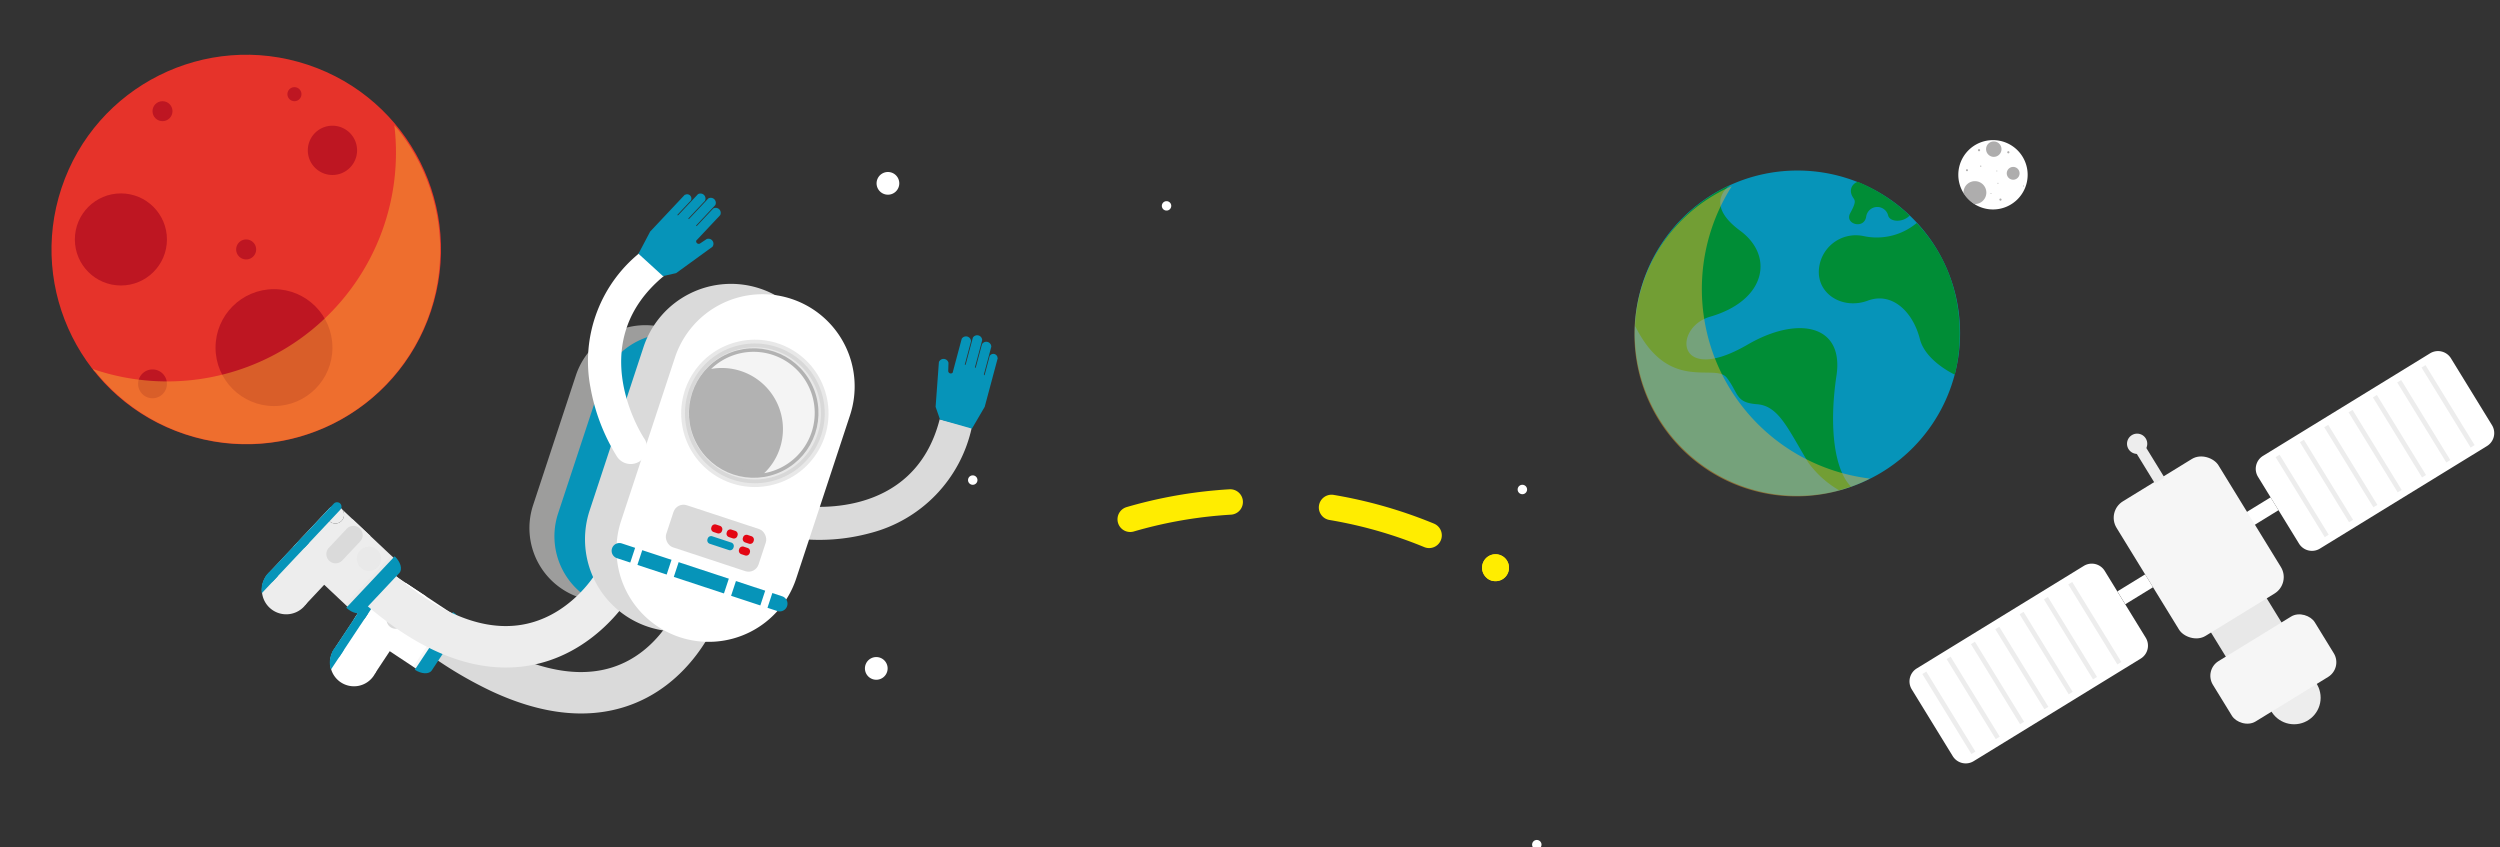 <svg xmlns="http://www.w3.org/2000/svg" xmlns:xlink="http://www.w3.org/1999/xlink" width="295" height="100" viewBox="0 0 295 100">
  <rect x="0" y="0" width="295" height="100" fill="#333333" stroke="none"/>
  <defs>
    <style>
      .cls-1, .cls-28, .cls-5 {
        fill: #fff;
      }

      .cls-1 {
        stroke: #707070;
      }

      .cls-13, .cls-2 {
        fill: none;
      }

      .cls-14, .cls-3 {
        fill: #ffed00;
      }

      .cls-4 {
        clip-path: url(#clip-path);
      }

      .cls-6 {
        fill: #e6332a;
      }

      .cls-7 {
        fill: #be1622;
      }

      .cls-8 {
        fill: #f9b233;
        opacity: 0.46;
        mix-blend-mode: screen;
      }

      .cls-22, .cls-8 {
        isolation: isolate;
      }

      .cls-9 {
        fill: #0694b9;
      }

      .cls-10 {
        fill: #008d36;
      }

      .cls-11 {
        fill: #706f6f;
      }

      .cls-11, .cls-14 {
        opacity: 0.57;
      }

      .cls-12 {
        clip-path: url(#clip-path-2);
      }

      .cls-13 {
        stroke: #ffed00;
        stroke-linecap: round;
        stroke-width: 3px;
        stroke-dasharray: 12;
      }

      .cls-13, .cls-26, .cls-27 {
        stroke-miterlimit: 10;
      }

      .cls-15 {
        clip-path: url(#clip-path-3);
      }

      .cls-16 {
        fill: #ededed;
      }

      .cls-17 {
        fill: #e8e8e8;
      }

      .cls-18 {
        fill: #f6f6f6;
      }

      .cls-19 {
        fill: #9d9d9c;
      }

      .cls-20, .cls-22, .cls-23 {
        fill: #dadada;
      }

      .cls-21 {
        clip-path: url(#clip-path-4);
      }

      .cls-22, .cls-23 {
        opacity: 0.2;
      }

      .cls-22 {
        mix-blend-mode: multiply;
      }

      .cls-24 {
        clip-path: url(#clip-path-5);
      }

      .cls-25 {
        fill: #e30613;
      }

      .cls-26, .cls-27 {
        fill: #b2b2b2;
        stroke: #b2b2b2;
      }

      .cls-26 {
        stroke-width: 0.894px;
        opacity: 0.3;
      }

      .cls-27 {
        stroke-width: 0.853px;
      }

      .cls-28 {
        opacity: 0.85;
      }
    </style>
    <clipPath id="clip-path">
      <rect id="矩形_4" data-name="矩形 4" class="cls-1" width="295" height="100" transform="translate(64 142.56)"/>
    </clipPath>
    <clipPath id="clip-path-2">
      <circle id="椭圆_7" data-name="椭圆 7" class="cls-2" cx="4.091" cy="4.091" r="4.091"/>
    </clipPath>
    <clipPath id="clip-path-3">
      <path id="路径_331" data-name="路径 331" class="cls-3" d="M979.185,287.68a1.588,1.588,0,1,1-2.066-.88A1.588,1.588,0,0,1,979.185,287.68Z" transform="translate(-976.124 -286.685)"/>
    </clipPath>
    <clipPath id="clip-path-4">
      <path id="路径_344" data-name="路径 344" class="cls-2" d="M624.945,319.812a2.81,2.81,0,1,1,3.9-.79A2.81,2.81,0,0,1,624.945,319.812Z" transform="translate(-623.687 -314.658)"/>
    </clipPath>
    <clipPath id="clip-path-5">
      <path id="路径_356" data-name="路径 356" class="cls-2" d="M601.986,295.4a2.872,2.872,0,1,1,4.059-.124A2.87,2.87,0,0,1,601.986,295.4Z" transform="translate(-601.082 -290.441)"/>
    </clipPath>
  </defs>
  <g id="蒙版组_3" data-name="蒙版组 3" class="cls-4" transform="translate(-64 -142.56)">
    <g id="组_120" data-name="组 120" transform="translate(64 142.947)">
      <path id="路径_287" data-name="路径 287" class="cls-5" d="M847.732,161.375a1.339,1.339,0,1,1-1.339-1.339A1.338,1.338,0,0,1,847.732,161.375Z" transform="translate(-741.617 -140.127)"/>
      <path id="路径_288" data-name="路径 288" class="cls-5" d="M843.872,322.085a1.339,1.339,0,1,1-1.339-1.339A1.339,1.339,0,0,1,843.872,322.085Z" transform="translate(-739.132 -243.6)"/>
      <path id="路径_289" data-name="路径 289" class="cls-5" d="M1058.566,264.225a.556.556,0,1,1-.556-.556A.556.556,0,0,1,1058.566,264.225Z" transform="translate(-878.371 -206.851)"/>
      <path id="路径_290" data-name="路径 290" class="cls-5" d="M1063.351,381.9a.555.555,0,1,1-.555-.555A.555.555,0,0,1,1063.351,381.9Z" transform="translate(-881.452 -282.617)"/>
      <path id="路径_291" data-name="路径 291" class="cls-5" d="M876.464,261.106a.556.556,0,1,1-.555-.556A.555.555,0,0,1,876.464,261.106Z" transform="translate(-761.124 -204.843)"/>
      <path id="路径_292" data-name="路径 292" class="cls-5" d="M940.675,170.253a.555.555,0,1,1-.556-.555A.555.555,0,0,1,940.675,170.253Z" transform="translate(-802.467 -146.347)"/>
      <g id="组_107" data-name="组 107" transform="translate(0 0)">
        <g id="组_94" data-name="组 94" transform="translate(0 0)">
          <circle id="椭圆_3" data-name="椭圆 3" class="cls-6" cx="22.972" cy="22.972" r="22.972" transform="matrix(0.316, -0.949, 0.949, 0.316, 0, 43.596)"/>
          <circle id="椭圆_4" data-name="椭圆 4" class="cls-7" cx="5.433" cy="5.433" r="5.433" transform="translate(8.833 22.435)"/>
          <path id="路径_293" data-name="路径 293" class="cls-7" d="M635.226,183.561a1.179,1.179,0,1,1-1.178-1.179A1.178,1.178,0,0,1,635.226,183.561Z" transform="translate(-605.001 -154.514)"/>
          <path id="路径_294" data-name="路径 294" class="cls-7" d="M651.509,132.753a.828.828,0,1,1-.828-.828A.828.828,0,0,1,651.509,132.753Z" transform="translate(-615.937 -122.027)"/>
          <circle id="椭圆_5" data-name="椭圆 5" class="cls-7" cx="1.179" cy="1.179" r="1.179" transform="translate(17.996 11.553)"/>
          <path id="路径_295" data-name="路径 295" class="cls-7" d="M603.773,227.144a1.7,1.7,0,1,1-1.7-1.7A1.7,1.7,0,0,1,603.773,227.144Z" transform="translate(-584.076 -182.238)"/>
          <path id="路径_296" data-name="路径 296" class="cls-7" d="M662.416,147.606a2.907,2.907,0,1,1-2.907-2.907A2.907,2.907,0,0,1,662.416,147.606Z" transform="translate(-620.281 -130.252)"/>
          <circle id="椭圆_6" data-name="椭圆 6" class="cls-7" cx="6.897" cy="6.897" r="6.897" transform="translate(25.433 33.734)"/>
          <path id="路径_297" data-name="路径 297" class="cls-8" d="M611.251,168.742a27,27,0,0,1-25.678,4.61c-.2.011.168.243.262.359a22.865,22.865,0,1,0,35.508-28.818c-.1-.119-.2-.22-.3-.337A27,27,0,0,1,611.251,168.742Z" transform="translate(-574.511 -130.159)"/>
        </g>
        <g id="组_101" data-name="组 101" transform="translate(192.93 16.147)">
          <g id="组_97" data-name="组 97" transform="translate(0 3.589)">
            <g id="组_96" data-name="组 96">
              <path id="路径_298" data-name="路径 298" class="cls-9" d="M1011.213,196.768a19.195,19.195,0,1,1-19.179-19.179A19.179,19.179,0,0,1,1011.213,196.768Z" transform="translate(-972.855 -177.589)"/>
              <g id="组_95" data-name="组 95" transform="translate(0.019 1.334)">
                <path id="路径_299" data-name="路径 299" class="cls-10" d="M996.947,216.61a11.774,11.774,0,0,1-3.629-3.266c-2.422-4.01-3.49-6.7-6.064-6.886s-2.138-1.307-3.552-3.12-6.856,1.889-10.815-6.11a19.418,19.418,0,0,1,11.267-16.65s-3.4,2.076,1.131,5.414c4.032,2.968,3.053,8.228-3.541,10.137-4.437,1.284-4.066,8.228,4.429,3.287,5.813-3.381,11.384-2.435,10.469,3.67s-.229,11.175,1.721,13.091" transform="translate(-972.888 -180.218)"/>
                <path id="路径_300" data-name="路径 300" class="cls-10" d="M1022.666,188.515a7.356,7.356,0,0,1-6.258,1.544,4.367,4.367,0,0,0-5.293,4.274c.026,2.719,2.945,4.394,5.789,3.339s5.315,1.288,6.138,4.536c.662,2.611,4.109,4.194,4.109,4.194S1030.146,196.474,1022.666,188.515Z" transform="translate(-989.445 -183.656)"/>
                <path id="路径_301" data-name="路径 301" class="cls-10" d="M1018.453,179.943a1.123,1.123,0,0,0-.805,1.292c.219.984.921.552-.1,2.409-.7,1.273,1.628,1.955,1.885.42a1.322,1.322,0,0,1,2.606-.1c.24.7,1.669.824,2.528-.034A19.826,19.826,0,0,0,1018.453,179.943Z" transform="translate(-992.174 -179.943)"/>
              </g>
            </g>
            <path id="路径_302" data-name="路径 302" class="cls-8" d="M983,202.607a22.544,22.544,0,0,1,1.37-21.739c-.113.051-.23.088-.343.141a19.091,19.091,0,1,0,16.3,34.525c.116-.054.22-.122.334-.179A22.539,22.539,0,0,1,983,202.607Z" transform="translate(-972.952 -179.009)"/>
          </g>
          <g id="组_100" data-name="组 100" transform="translate(38.135)">
            <path id="路径_303" data-name="路径 303" class="cls-5" d="M1048.338,175.349a4.091,4.091,0,1,1-4.091-4.091A4.091,4.091,0,0,1,1048.338,175.349Z" transform="translate(-1040.14 -171.258)"/>
            <path id="路径_304" data-name="路径 304" class="cls-11" d="M1047.754,172.443a.909.909,0,1,1-.91-.909A.909.909,0,0,1,1047.754,172.443Z" transform="translate(-1042.643 -171.377)"/>
            <path id="路径_305" data-name="路径 305" class="cls-11" d="M1051.755,177.592a.756.756,0,1,1-.756-.756A.757.757,0,0,1,1051.755,177.592Z" transform="translate(-1044.509 -173.674)"/>
            <path id="路径_306" data-name="路径 306" class="cls-11" d="M1044.846,176.623a.071.071,0,1,1-.071-.07A.071.071,0,0,1,1044.846,176.623Z" transform="translate(-1042.111 -173.551)"/>
            <path id="路径_307" data-name="路径 307" class="cls-11" d="M1044.5,173.253a.129.129,0,1,1-.129-.129A.129.129,0,0,1,1044.5,173.253Z" transform="translate(-1041.91 -172.066)"/>
            <path id="路径_308" data-name="路径 308" class="cls-11" d="M1041.988,177.431a.118.118,0,1,1-.118-.118A.118.118,0,0,1,1041.988,177.431Z" transform="translate(-1040.832 -173.88)"/>
            <path id="路径_309" data-name="路径 309" class="cls-11" d="M1053.733,180.763a.059.059,0,1,1-.059-.059A.058.058,0,0,1,1053.733,180.763Z" transform="translate(-1045.97 -175.349)"/>
            <path id="路径_310" data-name="路径 310" class="cls-11" d="M1048.96,183.54a.129.129,0,1,1-.129-.129A.129.129,0,0,1,1048.96,183.54Z" transform="translate(-1043.842 -176.522)"/>
            <path id="路径_311" data-name="路径 311" class="cls-11" d="M1050.6,173.689a.129.129,0,1,1-.129-.129A.129.129,0,0,1,1050.6,173.689Z" transform="translate(-1044.551 -172.255)"/>
            <path id="路径_312" data-name="路径 312" class="cls-11" d="M1048.194,177.646a.053.053,0,1,1-.053-.053A.053.053,0,0,1,1048.194,177.646Z" transform="translate(-1043.576 -174.002)"/>
            <path id="路径_313" data-name="路径 313" class="cls-11" d="M1048.422,180.2a.053.053,0,1,1-.105,0,.053.053,0,1,1,.105,0Z" transform="translate(-1043.676 -175.107)"/>
            <path id="路径_314" data-name="路径 314" class="cls-11" d="M1046.971,182.333a.053.053,0,1,1-.053-.053A.053.053,0,0,1,1046.971,182.333Z" transform="translate(-1043.046 -176.032)"/>
            <g id="组_99" data-name="组 99">
              <g id="组_98" data-name="组 98" class="cls-12">
                <path id="路径_315" data-name="路径 315" class="cls-11" d="M1043.931,181.15a1.348,1.348,0,1,1-1.348-1.348A1.348,1.348,0,0,1,1043.931,181.15Z" transform="translate(-1040.608 -174.958)"/>
              </g>
            </g>
          </g>
        </g>
        <g id="组_105" data-name="组 105" transform="translate(133.365 58.759)">
          <path id="路径_316" data-name="路径 316" class="cls-13" d="M859.553,271.246a53.327,53.327,0,0,1,40.721,4.519" transform="translate(-859.553 -269.117)"/>
          <g id="组_104" data-name="组 104" transform="translate(41.517 6.255)">
            <path id="路径_317" data-name="路径 317" class="cls-3" d="M979.2,287.674a1.588,1.588,0,1,1-2.066-.88A1.588,1.588,0,0,1,979.2,287.674Z" transform="translate(-976.134 -286.679)"/>
            <path id="路径_318" data-name="路径 318" class="cls-14" d="M979.152,287.272a.353.353,0,1,1-.459-.2A.353.353,0,0,1,979.152,287.272Z" transform="translate(-977.636 -286.918)"/>
            <path id="路径_319" data-name="路径 319" class="cls-14" d="M982.68,289.354a.294.294,0,1,1-.382-.162A.294.294,0,0,1,982.68,289.354Z" transform="translate(-979.981 -288.283)"/>
            <path id="路径_320" data-name="路径 320" class="cls-14" d="M978.7,290.636a.027.027,0,1,1-.036-.015A.027.027,0,0,1,978.7,290.636Z" transform="translate(-977.751 -289.216)"/>
            <path id="路径_321" data-name="路径 321" class="cls-14" d="M977.709,288.764a.05.05,0,1,1-.065-.028A.05.05,0,0,1,977.709,288.764Z" transform="translate(-977.083 -288.001)"/>
            <path id="路径_322" data-name="路径 322" class="cls-14" d="M977.237,291.742a.046.046,0,1,1-.059-.025A.045.045,0,0,1,977.237,291.742Z" transform="translate(-976.784 -289.92)"/>
            <path id="路径_323" data-name="路径 323" class="cls-14" d="M984.755,290.962a.023.023,0,0,1-.013.03.023.023,0,0,1-.03-.013.023.023,0,0,1,.013-.03A.023.023,0,0,1,984.755,290.962Z" transform="translate(-981.653 -289.427)"/>
            <path id="路径_324" data-name="路径 324" class="cls-14" d="M982.639,293.63a.05.05,0,1,1-.065-.028A.05.05,0,0,1,982.639,293.63Z" transform="translate(-980.257 -291.134)"/>
            <path id="路径_325" data-name="路径 325" class="cls-14" d="M981.3,287.606a.05.05,0,1,1-.065-.028A.05.05,0,0,1,981.3,287.606Z" transform="translate(-979.397 -287.256)"/>
            <path id="路径_326" data-name="路径 326" class="cls-14" d="M980.863,290.456a.021.021,0,1,1-.027-.011A.021.021,0,0,1,980.863,290.456Z" transform="translate(-979.15 -289.102)"/>
            <path id="路径_327" data-name="路径 327" class="cls-14" d="M981.583,291.865a.021.021,0,0,1-.011.027.021.021,0,1,1-.015-.038A.021.021,0,0,1,981.583,291.865Z" transform="translate(-979.613 -290.01)"/>
            <path id="路径_328" data-name="路径 328" class="cls-14" d="M981.244,293.425a.02.02,0,1,1-.038.015.02.02,0,1,1,.038-.015Z" transform="translate(-979.395 -291.014)"/>
            <g id="组_103" data-name="组 103" transform="translate(0 0.002)">
              <path id="路径_329" data-name="路径 329" class="cls-3" d="M979.185,287.68a1.588,1.588,0,1,1-2.066-.88A1.588,1.588,0,0,1,979.185,287.68Z" transform="translate(-976.124 -286.685)"/>
              <g id="组_102" data-name="组 102" class="cls-15">
                <path id="路径_330" data-name="路径 330" class="cls-14" d="M978.839,292.989a.523.523,0,1,1-.681-.29A.523.523,0,0,1,978.839,292.989Z" transform="translate(-977.223 -290.533)"/>
              </g>
            </g>
          </g>
        </g>
        <g id="组_106" data-name="组 106" transform="translate(224.648 40.363)">
          <circle id="椭圆_8" data-name="椭圆 8" class="cls-16" cx="3.131" cy="3.131" r="3.131" transform="translate(42.925 38.452)"/>
          <rect id="矩形_5" data-name="矩形 5" class="cls-17" width="7.715" height="7.568" transform="matrix(0.852, -0.523, 0.523, 0.852, 34.908, 31.698)"/>
          <rect id="矩形_6" data-name="矩形 6" class="cls-5" width="3.841" height="1.783" transform="matrix(0.852, -0.523, 0.523, 0.852, 40.01, 19.944)"/>
          <rect id="矩形_7" data-name="矩形 7" class="cls-18" width="14.108" height="18.635" rx="2.276" transform="translate(23.915 19.596) rotate(-31.546)"/>
          <rect id="矩形_8" data-name="矩形 8" class="cls-18" width="14.108" height="8.361" rx="2.033" transform="matrix(0.852, -0.523, 0.523, 0.852, 35.41, 38.321)"/>
          <path id="矩形_9" data-name="矩形 9" class="cls-5" d="M1.794,0H24.933a1.794,1.794,0,0,1,1.794,1.794v9.254a1.793,1.793,0,0,1-1.793,1.793H1.793A1.793,1.793,0,0,1,0,11.047V1.794A1.794,1.794,0,0,1,1.794,0Z" transform="matrix(0.852, -0.523, 0.523, 0.852, 40.857, 13.983)"/>
          <path id="矩形_10" data-name="矩形 10" class="cls-5" d="M1.793,0H24.933a1.793,1.793,0,0,1,1.793,1.793v9.254a1.793,1.793,0,0,1-1.793,1.793H1.794A1.794,1.794,0,0,1,0,11.047V1.793A1.793,1.793,0,0,1,1.793,0Z" transform="matrix(0.852, -0.523, 0.523, 0.852, 0, 39.065)"/>
          <rect id="矩形_11" data-name="矩形 11" class="cls-5" width="3.841" height="1.783" transform="matrix(0.852, -0.523, 0.523, 0.852, 25.203, 29.034)"/>
          <rect id="矩形_12" data-name="矩形 12" class="cls-16" width="0.551" height="11.083" transform="matrix(0.852, -0.523, 0.523, 0.852, 2.184, 38.783)"/>
          <rect id="矩形_13" data-name="矩形 13" class="cls-16" width="0.551" height="11.083" transform="matrix(0.852, -0.523, 0.523, 0.852, 5.053, 37.021)"/>
          <rect id="矩形_14" data-name="矩形 14" class="cls-16" width="0.551" height="11.083" transform="translate(7.924 35.259) rotate(-31.543)"/>
          <rect id="矩形_15" data-name="矩形 15" class="cls-16" width="0.551" height="11.083" transform="translate(10.794 33.497) rotate(-31.539)"/>
          <rect id="矩形_16" data-name="矩形 16" class="cls-16" width="0.551" height="11.083" transform="matrix(0.852, -0.523, 0.523, 0.852, 13.663, 31.735)"/>
          <rect id="矩形_17" data-name="矩形 17" class="cls-16" width="0.551" height="11.083" transform="matrix(0.852, -0.523, 0.523, 0.852, 16.533, 29.973)"/>
          <rect id="矩形_18" data-name="矩形 18" class="cls-16" width="0.551" height="11.083" transform="translate(19.404 28.211) rotate(-31.543)"/>
          <rect id="矩形_19" data-name="矩形 19" class="cls-16" width="0.551" height="11.083" transform="translate(43.873 13.19) rotate(-31.543)"/>
          <rect id="矩形_20" data-name="矩形 20" class="cls-16" width="0.551" height="11.083" transform="translate(46.743 11.428) rotate(-31.543)"/>
          <rect id="矩形_21" data-name="矩形 21" class="cls-16" width="0.551" height="11.083" transform="translate(49.612 9.666) rotate(-31.549)"/>
          <rect id="矩形_22" data-name="矩形 22" class="cls-16" width="0.551" height="11.083" transform="translate(52.483 7.904) rotate(-31.543)"/>
          <rect id="矩形_23" data-name="矩形 23" class="cls-16" width="0.551" height="11.083" transform="translate(55.353 6.142) rotate(-31.543)"/>
          <rect id="矩形_24" data-name="矩形 24" class="cls-16" width="0.551" height="11.083" transform="matrix(0.852, -0.523, 0.523, 0.852, 58.222, 4.381)"/>
          <rect id="矩形_25" data-name="矩形 25" class="cls-16" width="0.551" height="11.083" transform="matrix(0.852, -0.523, 0.523, 0.852, 61.092, 2.619)"/>
          <rect id="矩形_26" data-name="矩形 26" class="cls-16" width="1.323" height="5.673" transform="translate(26.667 11.465) rotate(-31.546)"/>
          <path id="路径_332" data-name="路径 332" class="cls-16" d="M1019.952,303.135a1.194,1.194,0,1,1-1.642-.393A1.194,1.194,0,0,1,1019.952,303.135Z" transform="translate(-991.4 -292.145)"/>
        </g>
      </g>
      <g id="组_119" data-name="组 119" transform="translate(30.862 22.436)">
        <g id="组_118" data-name="组 118" transform="translate(0 0)">
          <g id="组_108" data-name="组 108" transform="translate(31.609 15.544)">
            <path id="路径_333" data-name="路径 333" class="cls-19" d="M706.679,237.419a8.638,8.638,0,0,1-10.909,5.5h0a8.637,8.637,0,0,1-5.5-10.908l5.044-15.3a8.638,8.638,0,0,1,10.909-5.5h0a8.638,8.638,0,0,1,5.5,10.909Z" transform="translate(-689.834 -210.772)"/>
            <path id="路径_334" data-name="路径 334" class="cls-9" d="M714.962,240.149a8.639,8.639,0,0,1-10.909,5.5h0a8.638,8.638,0,0,1-5.5-10.908l5.045-15.3a8.638,8.638,0,0,1,10.908-5.5h0a8.638,8.638,0,0,1,5.5,10.908Z" transform="translate(-695.167 -212.53)"/>
          </g>
          <g id="组_112" data-name="组 112" transform="translate(8.051 44.364)">
            <path id="路径_335" data-name="路径 335" class="cls-20" d="M664.456,313.208a47.475,47.475,0,0,1-7.149-4.185l2.8-4.007c7.332,5.123,13.565,6.93,18.525,5.372,5.732-1.8,7.915-7.578,7.936-7.636l4.588,1.686c-.121.33-3.059,8.1-11.06,10.614C675.462,316.506,670.223,315.885,664.456,313.208Z" transform="translate(-645.333 -298.813)"/>
            <g id="组_111" data-name="组 111">
              <rect id="矩形_27" data-name="矩形 27" class="cls-5" width="7.761" height="7.196" transform="translate(4.724 8.096) rotate(-56.468)"/>
              <path id="路径_336" data-name="路径 336" class="cls-5" d="M625.056,319.8a2.81,2.81,0,1,1,3.9-.79A2.81,2.81,0,0,1,625.056,319.8Z" transform="translate(-623.758 -306.475)"/>
              <path id="路径_337" data-name="路径 337" class="cls-5" d="M636.215,296.194l-3.709-2.458a1.006,1.006,0,1,1-1.589.32l-5.421,8.181,4.666,3.092Z" transform="translate(-624.851 -293.009)"/>
              <path id="路径_338" data-name="路径 338" class="cls-5" d="M640.905,294.841a1.006,1.006,0,0,0,1.234-1.581,1.089,1.089,0,0,0-.121-.1.975.975,0,0,0-.138-.073,1.031,1.031,0,0,0-1.258.357,1.056,1.056,0,0,0-.072.135A1.007,1.007,0,0,0,640.905,294.841Z" transform="translate(-634.484 -292.533)"/>
              <path id="路径_339" data-name="路径 339" class="cls-9" d="M651.85,312.637l4.508-6.8h0c.791.523,1.175,1.335.86,1.81l-3.365,5.078c-.316.476-1.212.438-2-.086Z" transform="translate(-641.82 -300.799)"/>
              <path id="路径_340" data-name="路径 340" class="cls-20" d="M631.856,299.316a.522.522,0,0,1-.136-.725l3.245-4.9a.522.522,0,0,1,.721-.157h0a.522.522,0,0,1,.135.725l-3.244,4.9a.522.522,0,0,1-.72.158Z" transform="translate(-628.801 -292.828)"/>
              <path id="路径_341" data-name="路径 341" class="cls-9" d="M633.024,297.555a.521.521,0,0,1-.136-.724l3.244-4.895a.521.521,0,0,1,.72-.158h0a.522.522,0,0,1,.136.725l-3.244,4.9a.521.521,0,0,1-.72.157Z" transform="translate(-629.553 -291.694)"/>
              <path id="路径_342" data-name="路径 342" class="cls-9" d="M624.633,310.214a.522.522,0,0,1-.136-.725l3.245-4.9a.521.521,0,0,1,.721-.157h0a.522.522,0,0,1,.135.724l-3.244,4.9a.522.522,0,0,1-.721.157Z" transform="translate(-624.151 -299.845)"/>
              <g id="组_110" data-name="组 110" transform="translate(0 8.179)">
                <g id="组_109" data-name="组 109" class="cls-21">
                  <path id="路径_343" data-name="路径 343" class="cls-9" d="M616.434,322.477a.529.529,0,0,1-.149-.733l3.245-4.9a.53.53,0,0,1,.734-.149h0a.529.529,0,0,1,.148.733l-3.244,4.9a.53.53,0,0,1-.734.149Z" transform="translate(-618.865 -315.916)"/>
                </g>
              </g>
              <path id="路径_345" data-name="路径 345" class="cls-20" d="M645.83,298.51a1.066,1.066,0,0,0-1.478.3l-1.663,2.509a1.066,1.066,0,0,0,.3,1.478h0a1.066,1.066,0,0,0,1.478-.3l1.663-2.509a1.066,1.066,0,0,0-.3-1.478Z" transform="translate(-635.807 -295.968)"/>
              <rect id="矩形_28" data-name="矩形 28" class="cls-22" width="7.761" height="0.353" transform="translate(9.847 11.491) rotate(-56.463)"/>
              <path id="路径_346" data-name="路径 346" class="cls-23" d="M653.138,306.7a1.4,1.4,0,1,1,1.934-.392A1.394,1.394,0,0,1,653.138,306.7Z" transform="translate(-642.247 -299.708)"/>
            </g>
            <line id="直线_1" data-name="直线 1" class="cls-5" x1="3.719" y2="5.436" transform="translate(2.093 5.593)"/>
          </g>
          <g id="组_116" data-name="组 116" transform="translate(0 36.441)">
            <path id="路径_347" data-name="路径 347" class="cls-16" d="M634.324,295.346a47.52,47.52,0,0,1-6.341-5.332l3.436-3.477c6.362,6.287,12.2,9.12,17.351,8.422,5.955-.807,9.08-6.134,9.112-6.187l4.237,2.436c-.175.3-4.381,7.468-12.692,8.6C644.615,300.455,639.556,298.958,634.324,295.346Z" transform="translate(-618.402 -280.451)"/>
            <line id="直线_2" data-name="直线 2" class="cls-5" x1="4.584" y2="4.73" transform="translate(8.907 5.72)"/>
            <g id="组_115" data-name="组 115">
              <rect id="矩形_29" data-name="矩形 29" class="cls-16" width="7.929" height="7.352" transform="matrix(0.685, -0.728, 0.728, 0.685, 5.297, 7.764)"/>
              <path id="路径_348" data-name="路径 348" class="cls-16" d="M602.1,295.416a2.872,2.872,0,1,1,4.059-.124A2.872,2.872,0,0,1,602.1,295.416Z" transform="translate(-601.154 -282.972)"/>
              <path id="路径_349" data-name="路径 349" class="cls-16" d="M615.706,274.946l-3.311-3.115a1.027,1.027,0,1,1-1.655.048l-6.871,7.3,4.165,3.919Z" transform="translate(-602.876 -270.982)"/>
              <path id="路径_350" data-name="路径 350" class="cls-16" d="M622.973,272.494a1.029,1.029,0,0,0,1.41-1.5.967.967,0,0,0-.126-.1,1.024,1.024,0,0,0-1.21.038,1.106,1.106,0,0,0-.119.1,1.044,1.044,0,0,0-.1.124A1.027,1.027,0,0,0,622.973,272.494Z" transform="translate(-614.969 -270.266)"/>
              <path id="路径_351" data-name="路径 351" class="cls-9" d="M629.147,293.421l5.713-6.072h0c.706.663.953,1.546.553,1.972l-4.264,4.533c-.4.425-1.3.232-2-.432Z" transform="translate(-619.151 -280.974)"/>
              <path id="路径_352" data-name="路径 352" class="cls-20" d="M611.721,276.318a.532.532,0,0,1-.012-.753l4.111-4.37a.534.534,0,0,1,.753-.035h0a.534.534,0,0,1,.011.754l-4.111,4.37a.533.533,0,0,1-.753.035Z" transform="translate(-607.828 -270.46)"/>
              <path id="路径_353" data-name="路径 353" class="cls-9" d="M613.2,274.745a.533.533,0,0,1-.012-.753l4.111-4.37a.533.533,0,0,1,.753-.035h0a.533.533,0,0,1,.011.753l-4.112,4.37a.531.531,0,0,1-.752.034Z" transform="translate(-608.781 -269.448)"/>
              <path id="路径_354" data-name="路径 354" class="cls-9" d="M602.568,286.047a.534.534,0,0,1-.012-.754l4.112-4.37a.533.533,0,0,1,.753-.034h0a.532.532,0,0,1,.011.753l-4.111,4.37a.533.533,0,0,1-.753.035Z" transform="translate(-601.935 -276.725)"/>
              <g id="组_114" data-name="组 114" transform="translate(0 7.477)">
                <g id="组_113" data-name="组 113" class="cls-24">
                  <path id="路径_355" data-name="路径 355" class="cls-9" d="M592.2,296.981a.542.542,0,0,1-.023-.765l4.112-4.37a.541.541,0,0,1,.764-.023h0a.541.541,0,0,1,.023.764l-4.112,4.371a.541.541,0,0,1-.764.024Z" transform="translate(-595.254 -291.236)"/>
                </g>
              </g>
              <path id="路径_357" data-name="路径 357" class="cls-20" d="M626.5,277.574a1.09,1.09,0,0,0-1.54.047l-2.107,2.24a1.089,1.089,0,0,0,.047,1.54h0a1.09,1.09,0,0,0,1.54-.047l2.107-2.24a1.089,1.089,0,0,0-.047-1.54Z" transform="translate(-614.908 -274.489)"/>
              <rect id="矩形_30" data-name="矩形 30" class="cls-22" width="7.929" height="0.36" transform="translate(9.87 12.066) rotate(-46.75)"/>
              <path id="路径_358" data-name="路径 358" class="cls-23" d="M633.117,286.658a1.426,1.426,0,1,1,2.015-.062A1.426,1.426,0,0,1,633.117,286.658Z" transform="translate(-621.419 -278.943)"/>
            </g>
          </g>
          <path id="路径_359" data-name="路径 359" class="cls-20" d="M798.822,242.912a16.446,16.446,0,0,1-12.009,12.473,22.928,22.928,0,0,1-8.779.626l.6-3.864c.543.082,13.322,1.862,16.4-10.2Z" transform="translate(-715.012 -215.299)"/>
          <path id="路径_360" data-name="路径 360" class="cls-20" d="M729.454,230.642a10.877,10.877,0,0,1-13.735,6.924h0a10.876,10.876,0,0,1-6.924-13.735l6.352-19.267a10.876,10.876,0,0,1,13.734-6.924h0a10.876,10.876,0,0,1,6.924,13.734Z" transform="translate(-670.079 -186.42)"/>
          <path id="路径_361" data-name="路径 361" class="cls-5" d="M739.883,234.08A10.876,10.876,0,0,1,726.148,241h0a10.877,10.877,0,0,1-6.924-13.735L725.576,208a10.877,10.877,0,0,1,13.735-6.924h0a10.876,10.876,0,0,1,6.924,13.735Z" transform="translate(-676.794 -188.633)"/>
          <path id="路径_362" data-name="路径 362" class="cls-9" d="M736.627,290.991l-18.918-6.237a.917.917,0,0,1-.584-1.157h0a.916.916,0,0,1,1.157-.583L737.2,289.25a.916.916,0,0,1,.583,1.157h0A.917.917,0,0,1,736.627,290.991Z" transform="translate(-675.767 -241.711)"/>
          <rect id="矩形_31" data-name="矩形 31" class="cls-5" width="3.575" height="0.886" transform="translate(43.222 44.43) rotate(-71.752)"/>
          <rect id="矩形_32" data-name="矩形 32" class="cls-5" width="3.575" height="0.886" transform="translate(47.517 45.846) rotate(-71.754)"/>
          <rect id="矩形_33" data-name="矩形 33" class="cls-5" width="3.575" height="0.886" transform="translate(54.277 48.075) rotate(-71.754)"/>
          <rect id="矩形_34" data-name="矩形 34" class="cls-5" width="3.575" height="0.886" transform="translate(58.571 49.49) rotate(-71.754)"/>
          <path id="路径_363" data-name="路径 363" class="cls-9" d="M831.685,216.808a.5.5,0,0,0-.928-.249h0l-.615,2.3c-.025-.034-.05-.068-.076-.1l.88-3.292h0a.593.593,0,0,0-1.1-.294h0l-.746,2.788-.092-.043.861-3.22h0a.593.593,0,0,0-1.1-.293h0l-.856,3.2-.1-.011.74-2.764h0a.593.593,0,0,0-1.1-.293h0l-1.069,4a.307.307,0,0,1-.522-.183l.032-.975h0a.593.593,0,0,0-1.132-.094h0l-.387,5.262-.008,0,.528,1.52,3.765,1.07,1.464-2.5a.282.282,0,0,0,.032-.051h.005l1.543-5.767Z" transform="translate(-744.834 -197.381)"/>
          <g id="组_117" data-name="组 117" transform="translate(38.537)">
            <path id="路径_364" data-name="路径 364" class="cls-5" d="M715.861,208.155a1.931,1.931,0,1,1-3.125,2.269h0a.1.1,0,0,0-.011-.016c-.021-.03-.041-.062-.061-.093a23.1,23.1,0,0,1-3.1-8.1,16.444,16.444,0,0,1,6.164-16.179l2.491,3.015C709.107,196.573,714.974,206.741,715.861,208.155Z" transform="translate(-709.286 -179.302)"/>
            <path id="路径_365" data-name="路径 365" class="cls-9" d="M731.5,167.3a.5.5,0,0,1,.7.659l0,0-1.63,1.734.126.011,2.334-2.482,0,0a.593.593,0,0,1,.828.778l0,0-1.977,2.1.085.055,2.283-2.428,0,0a.593.593,0,0,1,.827.778l0,0-2.268,2.413c.022.027.043.053.062.079l1.96-2.085,0,0a.593.593,0,0,1,.827.778l0,0-2.833,3.013a.308.308,0,0,0,.431.348l.812-.541,0,0a.593.593,0,0,1,.675.913l0,0-4.27,3.1,0,.009-1.57.352-2.892-2.637,1.353-2.56a.383.383,0,0,1,.027-.054l0,0,4.09-4.35Z" transform="translate(-720.071 -167.129)"/>
          </g>
          <rect id="矩形_35" data-name="矩形 35" class="cls-20" width="11.471" height="5.227" rx="1.242" transform="matrix(0.95, 0.313, -0.313, 0.95, 48.999, 36.407)"/>
          <path id="矩形_36" data-name="矩形 36" class="cls-25" d="M.423,0H.9A.423.423,0,0,1,1.32.423V.508A.424.424,0,0,1,.9.931H.424A.424.424,0,0,1,0,.508V.423A.423.423,0,0,1,.423,0Z" transform="translate(55.047 39.539) rotate(18.246)"/>
          <path id="矩形_37" data-name="矩形 37" class="cls-25" d="M.423,0H.9A.423.423,0,0,1,1.32.423V.508A.424.424,0,0,1,.9.931H.424A.424.424,0,0,1,0,.508V.423A.423.423,0,0,1,.423,0Z" transform="translate(53.235 38.942) rotate(18.246)"/>
          <path id="矩形_38" data-name="矩形 38" class="cls-9" d="M.423,0H2.8a.424.424,0,0,1,.424.424V.508A.423.423,0,0,1,2.8.931H.424A.424.424,0,0,1,0,.508V.423A.423.423,0,0,1,.423,0Z" transform="translate(52.779 40.326) rotate(18.247)"/>
          <path id="矩形_39" data-name="矩形 39" class="cls-25" d="M.424,0H.9A.424.424,0,0,1,1.32.424V.508A.423.423,0,0,1,.9.931H.424A.424.424,0,0,1,0,.508V.424A.424.424,0,0,1,.424,0Z" transform="translate(56.958 40.169) rotate(18.247)"/>
          <path id="矩形_40" data-name="矩形 40" class="cls-25" d="M.424,0H.9A.423.423,0,0,1,1.32.423V.508A.423.423,0,0,1,.9.931H.423A.423.423,0,0,1,0,.508V.424A.424.424,0,0,1,.424,0Z" transform="translate(56.502 41.553) rotate(18.247)"/>
          <circle id="椭圆_9" data-name="椭圆 9" class="cls-26" cx="8.245" cy="8.245" r="8.245" transform="translate(48.476 19.537) rotate(-11.608)"/>
          <circle id="椭圆_10" data-name="椭圆 10" class="cls-27" cx="7.214" cy="7.214" r="7.214" transform="matrix(0.894, -0.448, 0.448, 0.894, 48.395, 22.698)"/>
          <path id="路径_366" data-name="路径 366" class="cls-28" d="M761.91,229.08a7.214,7.214,0,0,0-11.856-7.454,7.214,7.214,0,0,1,6.26,12.3A7.212,7.212,0,0,0,761.91,229.08Z" transform="translate(-696.998 -200.916)"/>
        </g>
      </g>
    </g>
  </g>
</svg>
